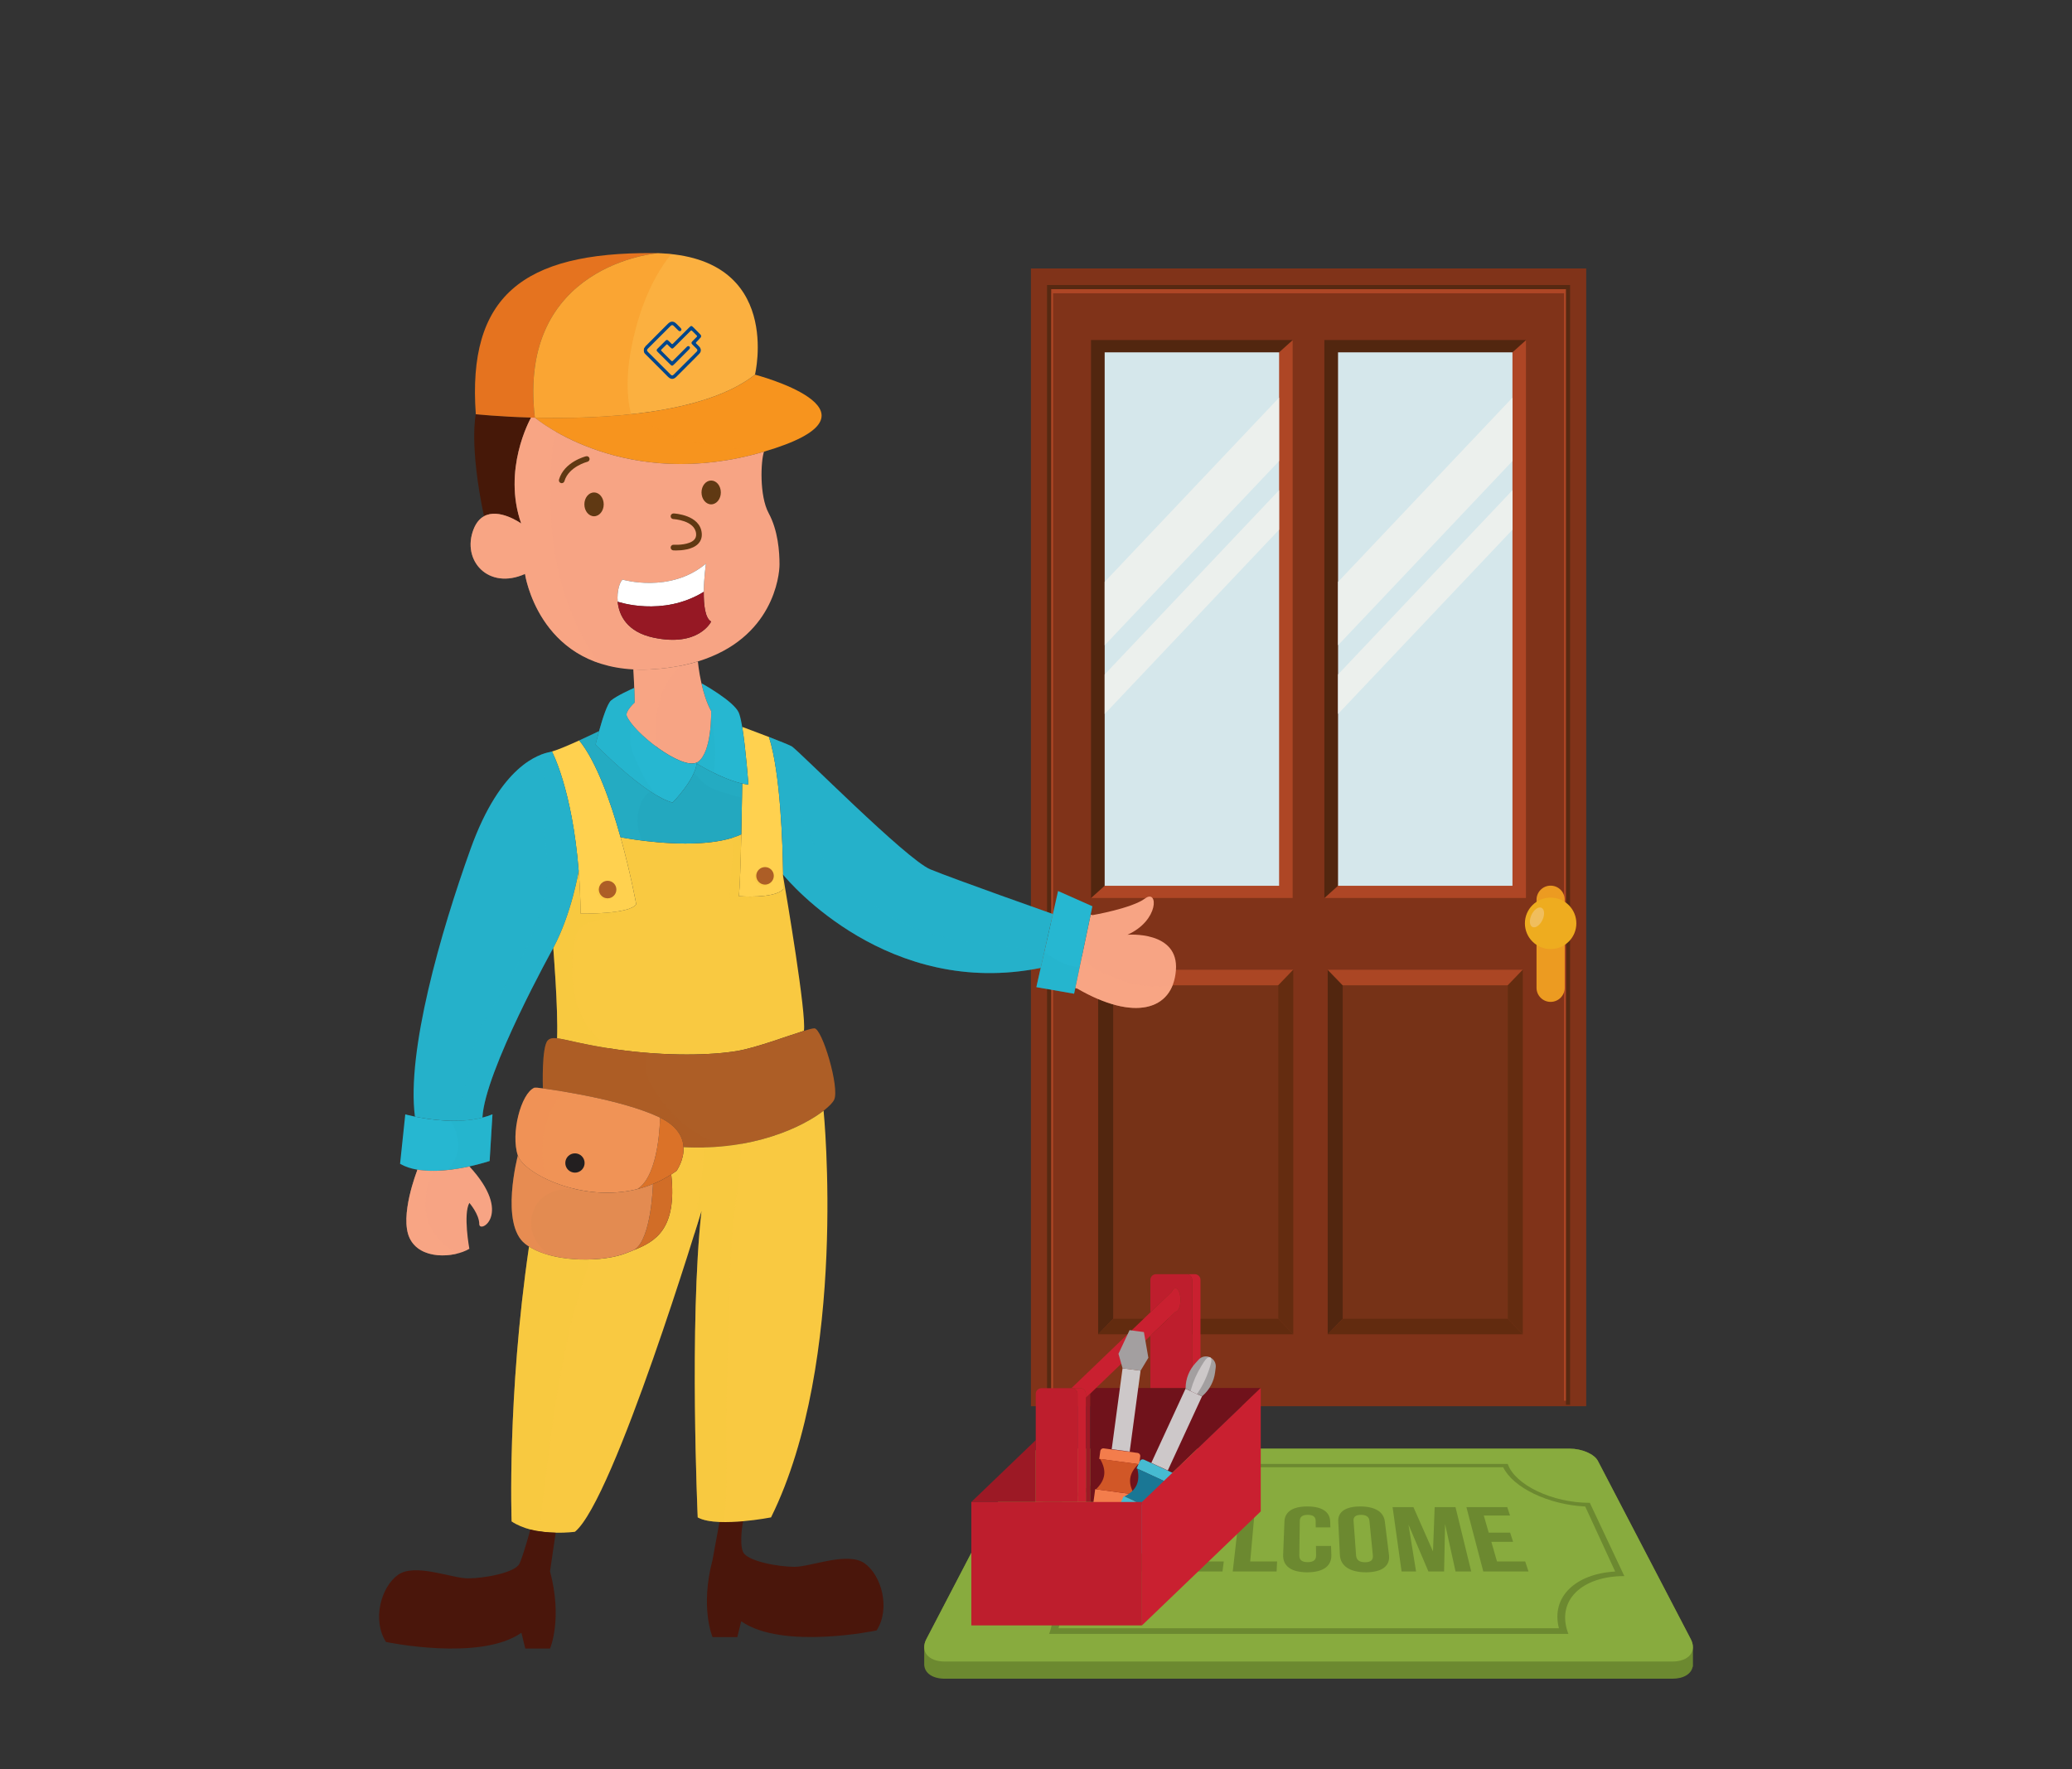 <svg width="322" height="275" viewBox="0 0 322 275" fill="none" xmlns="http://www.w3.org/2000/svg">
<rect x="0" y="0" width="322" height="275" fill="#333333" stroke="none"/>
<g clip-path="url(#clip0_73_2655)">
<path d="M246.506 41.732H160.21V218.591H246.506V41.732Z" fill="#803319"/>
<path d="M200.902 52.858H169.548V139.605H200.902V52.858Z" fill="#52260F"/>
<path d="M171.672 137.693L169.548 139.605H200.902V52.858L198.778 54.771L171.672 137.693Z" fill="#AE4625"/>
<path d="M198.778 54.771H171.672V137.693H198.778V54.771Z" fill="#D5E7EB"/>
<path d="M171.672 100.305L198.778 71.662V61.807L171.672 90.451V100.305Z" fill="#ECF0ED"/>
<path d="M171.672 110.984L198.778 82.34V76.199L171.672 104.842V110.984Z" fill="#ECF0ED"/>
<path d="M237.168 52.858H205.815V139.605H237.168V52.858Z" fill="#52260F"/>
<path d="M207.939 137.693L205.815 139.605H237.168V52.858L235.045 54.771L207.939 137.693Z" fill="#AE4625"/>
<path d="M235.045 54.771H207.939V137.693H235.045V54.771Z" fill="#D5E7EB"/>
<path d="M207.939 100.305L235.045 71.662V61.807L207.939 90.451V100.305Z" fill="#ECF0ED"/>
<path d="M207.939 110.984L235.045 82.34V76.199L207.939 104.842V110.984Z" fill="#ECF0ED"/>
<path d="M170.663 179.082V207.414L174.861 203.067V179.082V155.097L170.663 150.75V179.082Z" fill="#52260F"/>
<path d="M170.663 150.75L174.861 155.097H185.278H196.785L200.983 150.75H173.617H170.663Z" fill="#AB4624"/>
<path d="M186.367 203.067H174.861L170.663 207.414H198.029H200.983L196.785 203.067H186.367Z" fill="#622B0F"/>
<path d="M196.785 179.082V203.067L200.983 207.414V179.082V150.75L196.785 155.097V179.082Z" fill="#642C10"/>
<path d="M198.651 153.165H172.995V204.999H198.651V153.165Z" fill="#763217"/>
<path d="M206.332 179.082V207.414L210.53 203.067V179.082V155.097L206.332 150.75V179.082Z" fill="#52260F"/>
<path d="M206.332 150.75L210.53 155.097H220.947H232.454L236.652 150.75H209.286H206.332Z" fill="#AB4624"/>
<path d="M222.036 203.067H210.53L206.332 207.414H233.698H236.652L232.454 203.067H222.036Z" fill="#622B0F"/>
<path d="M232.454 179.082V203.067L236.652 207.414V179.082V150.75L232.454 155.097V179.082Z" fill="#642C10"/>
<path d="M234.32 153.165H208.664V204.999H234.32V153.165Z" fill="#763217"/>
<path d="M163.017 217.732H163.656V45.591H243.061V217.732H243.7V44.951H163.017V217.732Z" fill="#AE4625"/>
<path d="M162.716 218.376H163.36V44.951H243.357V218.376H244.001V44.307H162.716V218.376Z" fill="#562912"/>
<path d="M240.975 137.673C239.766 137.673 238.785 138.654 238.785 139.863V153.551C238.785 154.76 239.766 155.741 240.975 155.741C242.185 155.741 243.165 154.76 243.165 153.551V139.863C243.165 138.654 242.185 137.673 240.975 137.673Z" fill="#EC9B21"/>
<path d="M240.975 139.536C238.767 139.536 236.977 141.325 236.977 143.533C236.977 145.741 238.767 147.531 240.975 147.531C243.183 147.531 244.973 145.741 244.973 143.533C244.973 141.325 243.183 139.536 240.975 139.536Z" fill="#EEAC1F"/>
<path d="M239.559 141.116C239.089 140.894 238.394 141.383 238.006 142.206C237.617 143.031 237.681 143.878 238.151 144.099C238.619 144.321 239.316 143.832 239.704 143.008C240.093 142.184 240.028 141.337 239.559 141.116Z" fill="#F0BE5D"/>
<path d="M262.755 254.799L248.318 227.089C247.768 226.032 245.826 225.195 243.968 225.195H162.75C160.892 225.195 158.95 226.033 158.4 227.089L143.962 254.799C143.728 255.249 143.626 255.679 143.633 256.077H143.628V258.866L143.636 258.86C143.725 260.082 144.916 260.952 146.83 260.952H259.889C261.691 260.952 262.851 260.181 263.055 259.072L263.092 259.095V256.036L263.085 256.039C263.084 255.652 262.982 255.235 262.755 254.799Z" fill="#6C8930"/>
<path d="M248.317 227.089C247.767 226.032 245.826 225.195 243.968 225.195H162.75C160.892 225.195 158.95 226.033 158.4 227.089L143.962 254.799C142.974 256.696 144.244 258.281 146.829 258.281H259.888C262.474 258.281 263.743 256.696 262.755 254.799L248.317 227.089Z" fill="#88AB3E"/>
<path d="M234.325 227.608C234.319 227.592 234.315 227.576 234.31 227.56H172.453C172.446 227.576 172.443 227.592 172.437 227.608C171.291 230.826 165.551 233.614 159.696 233.614C159.68 233.614 159.664 233.613 159.647 233.613L154.284 245.001C154.302 245 154.321 245 154.34 245C160.913 245 164.905 248.754 163.117 253.775C163.092 253.845 163.061 253.915 163.034 253.986H243.74C243.713 253.915 243.683 253.845 243.658 253.775C241.867 248.754 245.857 245 252.43 245L247.068 233.613C241.215 233.614 235.473 230.826 234.325 227.608ZM242.267 253.112H164.509C165.769 248.248 161.94 244.63 155.713 244.287L160.362 234.188C166.167 233.912 171.649 231.225 173.157 228.081H233.604C235.11 231.215 240.566 233.896 246.353 234.185L251.005 244.289C244.812 244.651 241.008 248.262 242.267 253.112Z" fill="#6C8930"/>
<path d="M178.625 242.054L179.36 234.279H177.117L173.738 241.993L174.747 234.279H172.482L171.006 244.282H174.543L176.984 238.7L176.417 244.282H179.838L183.762 234.279H181.73L178.625 242.054Z" fill="#6C8930"/>
<path d="M182.954 244.282H189.981L190.182 242.725H185.799L186.325 239.673H189.704L189.901 238.249H186.57L187.029 235.588H191.106L191.274 234.279H184.926L182.954 244.282Z" fill="#6C8930"/>
<path d="M195.042 234.279H192.714L191.575 244.282H198.393L198.467 242.725H194.29L195.042 234.279Z" fill="#6C8930"/>
<path d="M204.508 240.312L204.525 241.797C204.534 242.556 204.029 242.832 203.221 242.832C202.412 242.832 201.908 242.555 201.918 241.797L201.995 236.406C202.005 235.735 202.48 235.482 203.23 235.482C203.98 235.482 204.455 235.735 204.462 236.406L204.474 237.429H206.749L206.716 236.5C206.664 235.009 205.451 234.177 203.168 234.177C200.885 234.177 199.668 235.009 199.611 236.5L199.408 241.693C199.341 243.405 200.615 244.411 203.148 244.411C205.681 244.411 206.96 243.405 206.899 241.693L206.851 240.313H204.508V240.312Z" fill="#6C8930"/>
<path d="M215.209 236.5C215.025 235.008 213.674 234.176 211.392 234.176C209.109 234.176 207.901 235.008 207.973 236.5L208.224 241.692C208.306 243.404 209.739 244.41 212.271 244.41C214.804 244.41 216.064 243.405 215.852 241.692L215.209 236.5ZM212.137 242.847C211.329 242.847 210.799 242.555 210.744 241.796L210.349 236.405C210.3 235.734 210.754 235.482 211.504 235.482C212.253 235.482 212.75 235.734 212.817 236.405L213.35 241.796C213.425 242.555 212.946 242.847 212.137 242.847Z" fill="#6C8930"/>
<path d="M222.955 234.279L222.695 241.168L219.654 234.279H216.416L217.814 244.282H220.063L218.887 237.002L221.983 244.282H224.419L224.572 236.907L226.2 244.282H228.636L226.193 234.279H222.955Z" fill="#6C8930"/>
<path d="M232.64 242.725L231.763 239.673H235.143L234.685 238.249H231.354L230.59 235.588H234.667L234.235 234.279H227.886L230.511 244.282H237.538L237.024 242.725H232.64Z" fill="#6C8930"/>
<path d="M115.201 129.71C115.29 125.623 115.342 121.805 115.342 121.805C115.676 121.875 115.997 121.927 116.304 121.954C116.304 121.954 115.905 116.382 115.342 112.994C115.342 112.994 117.469 113.781 119.503 114.564C121.288 120.086 121.639 131.217 121.705 135.977C121.666 135.928 121.648 135.906 121.648 135.906C121.648 135.906 121.67 136.033 121.71 136.27C121.727 137.483 121.722 138.214 121.722 138.214C120.404 139.751 114.801 139.311 114.801 139.311C114.968 138.42 115.105 133.924 115.201 129.71Z" fill="#FFD14F"/>
<path d="M121.71 136.27C122.198 139.1 125.353 157.667 124.931 160.245C122.339 161.05 117.549 162.86 114.582 163.37C110.736 164.028 103.705 164.249 95.904 163.15C90.634 162.408 88.024 161.568 86.578 161.401C86.749 156.669 85.98 147.353 85.98 147.353C88.841 142.027 89.931 135.379 89.931 135.379C90.094 137.413 90.2 139.628 90.23 142.022C90.23 142.022 97.847 142.168 98.871 140.559C98.871 140.559 98.005 135.761 96.44 130.145C96.44 130.145 102.756 131.406 108.685 131.068C111.067 130.936 113.383 130.545 115.203 129.711C115.106 133.925 114.969 138.42 114.803 139.312C114.803 139.312 120.406 139.751 121.724 138.214C121.724 138.214 121.728 137.483 121.71 136.27Z" fill="#F9C941"/>
<path d="M161.73 150.459C138.077 155.231 122.739 137.228 121.706 135.977C121.64 131.217 121.289 120.086 119.505 114.564C121.087 115.174 122.612 115.785 123.043 116.022C124.032 116.571 140.842 133.599 144.577 135.137C148.313 136.675 163.476 142.027 163.476 142.027L163.629 142.063L161.73 150.459Z" fill="#25B1CA"/>
<path d="M95.789 138.278C95.789 139.029 95.18 139.639 94.428 139.639C93.676 139.639 93.067 139.029 93.067 138.278C93.067 137.526 93.676 136.917 94.428 136.917C95.18 136.917 95.789 137.526 95.789 138.278Z" fill="#AD5E26"/>
<path d="M73.942 64.39C73.942 64.39 77.432 64.764 82.53 64.913C82.328 65.274 78.069 73.012 80.996 81.378C80.834 81.264 77.533 78.961 75.213 80.249C72.87 69.087 73.942 64.39 73.942 64.39Z" fill="#461808"/>
<path d="M121.706 135.977C121.71 136.077 121.71 136.174 121.71 136.27C121.671 136.033 121.648 135.906 121.648 135.906C121.648 135.906 121.666 135.928 121.706 135.977Z" fill="#FBB040"/>
<path d="M83.132 64.927C82.93 64.921 82.728 64.918 82.53 64.913C77.432 64.764 73.942 64.39 73.942 64.39C72.624 46.154 81.145 39.198 101.507 39.343C101.757 39.343 102.003 39.348 102.245 39.361C102.245 39.361 80.34 41.031 83.118 64.918C83.118 64.918 83.124 64.921 83.132 64.927Z" fill="#E5731F"/>
<path d="M85.773 116.822C86.727 116.554 88.476 115.798 90.023 115.095V115.099C92.726 118.443 94.915 124.683 96.439 130.145C98.004 135.761 98.87 140.559 98.87 140.559C97.846 142.168 90.229 142.022 90.229 142.022C90.198 139.627 90.093 137.413 89.93 135.379C88.92 122.652 85.772 116.826 85.772 116.826V116.822H85.773Z" fill="#FFD14F"/>
<path d="M195.926 215.755L177.468 233.481H169.408V216.643L170.33 215.755H178.773H180.065H185.269H186.561H195.926Z" fill="#70121B"/>
<path d="M175.218 145.305C175.218 145.305 183.256 144.62 182.742 150.864C182.232 157.108 176.203 158.773 167.412 153.663L167.105 153.597L169.491 142.185L169.803 142.251C169.803 142.251 175.903 141.201 177.955 139.663C180.008 138.125 180.179 143.082 175.218 145.305Z" fill="#F7A484"/>
<path d="M186.561 198.947V215.755H185.269V198.947C185.269 198.464 184.873 198.069 184.39 198.069H185.682C186.17 198.068 186.561 198.464 186.561 198.947Z" fill="#C92030"/>
<path d="M185.269 198.947V215.755H180.066H178.773V207.648L182.667 203.908C183.103 203.908 183.454 203.09 183.454 202.08C183.454 201.069 183.103 200.247 182.667 200.247C182.443 200.247 182.246 200.462 182.101 200.809L178.773 204.004V198.947C178.773 198.464 179.169 198.068 179.652 198.068H180.945H184.391C184.873 198.068 185.269 198.464 185.269 198.947Z" fill="#BE1E2D"/>
<path d="M182.101 200.81C182.246 200.463 182.443 200.248 182.667 200.248C183.103 200.248 183.454 201.069 183.454 202.08C183.454 203.091 183.103 203.908 182.667 203.908L178.773 207.648L170.331 215.756L169.408 216.643L168.749 217.276V216.673C168.749 216.186 168.358 215.795 167.87 215.795H166.578H166.499L178.774 204.004L182.101 200.81Z" fill="#C92030"/>
<path d="M169.764 140.876L169.491 142.185L167.105 153.597L166.92 154.471L161.058 153.448L161.73 150.459L163.629 142.062L164.429 138.507L169.764 140.876Z" fill="#26B7D1"/>
<path d="M169.408 216.643V233.481H168.749V217.275L169.408 216.643Z" fill="#9C1925"/>
<path d="M160.961 223.867V233.481H150.95L160.961 223.867Z" fill="#9C1925"/>
<path d="M134.359 243.015C136.996 244.882 138.425 250.045 136.227 253.451C136.227 253.451 121.618 256.526 115.188 252.023L114.582 254.479H110.736C110.736 254.479 108.759 249.935 110.736 242.465L111.813 236.585C113.004 236.638 114.292 236.577 115.478 236.471C115.478 236.471 114.832 239.829 115.478 241.257C116.12 242.685 120.955 243.563 123.482 243.563C126.009 243.563 131.722 241.147 134.359 243.015Z" fill="#4A160B"/>
<path d="M86.578 161.401C88.024 161.568 90.635 162.408 95.904 163.15C103.705 164.249 110.736 164.028 114.582 163.37C117.548 162.86 122.338 161.05 124.931 160.245C125.705 160.004 126.281 159.854 126.558 159.854C127.766 159.854 130.513 169.082 129.634 170.95C129.445 171.354 128.887 171.96 127.99 172.659C124.738 175.19 117.003 178.911 106.232 178.309H106.223C106.134 176.78 105.282 175.062 102.574 173.731C102.478 173.678 102.377 173.635 102.276 173.586C96.65 171.006 87.237 169.583 84.354 169.191L84.367 169.081C84.367 169.081 84.148 162.706 85.136 161.721C85.457 161.401 85.883 161.322 86.578 161.401Z" fill="#AD5E26"/>
<path d="M111.813 236.586C110.464 236.529 109.242 236.327 108.43 235.874C108.43 235.874 107.08 205.735 109.019 188.233C109.019 188.233 95.434 233.129 89.352 238.111C89.352 238.111 88.086 238.292 86.359 238.257C85.176 238.23 83.779 238.107 82.421 237.751C81.393 237.483 80.386 237.084 79.511 236.5C79.511 236.5 78.782 217.24 82.214 193.774C86.35 196.415 93.984 196.151 97.333 194.789C97.741 194.621 98.164 194.464 98.585 194.293C98.59 194.293 98.59 194.289 98.594 194.289C101.829 192.974 105.243 191.085 104.316 182.57C104.593 182.394 104.865 182.208 105.134 182.011C105.134 182.011 106.342 180.328 106.223 178.311H106.232C117.004 178.913 124.739 175.191 127.991 172.661C127.991 172.661 131.876 211.488 119.825 235.876C119.825 235.876 117.852 236.263 115.479 236.473C114.292 236.577 113.004 236.639 111.813 236.586Z" fill="#F9C941"/>
<path d="M117.329 58.238C117.329 58.238 138.354 63.731 120.48 69.663C119.891 69.856 119.307 70.041 118.731 70.208C97.262 76.514 83.594 65.312 83.133 64.927C93.346 65.177 109.436 64.457 117.329 58.238Z" fill="#F7941E"/>
<path d="M80.996 81.378C78.07 73.012 82.328 65.274 82.531 64.913C82.728 64.918 82.93 64.922 83.133 64.927C83.594 65.313 97.262 76.514 118.731 70.208V70.212C118.23 71.637 117.989 77.064 119.456 79.77C120.92 82.481 121.14 85.777 121.14 87.754C121.14 89.455 120.164 99.236 108.456 102.817C106.558 103.401 104.382 103.819 101.877 104.011C100.655 104.109 99.508 104.122 98.431 104.06C83.621 103.278 81.586 89.216 81.586 89.216C75.873 91.782 71.697 87.094 73.6 82.26C74.005 81.237 74.572 80.604 75.213 80.252V80.248C77.533 78.961 80.834 81.264 80.996 81.378ZM109.37 91.999C109.392 89.775 109.712 87.61 109.712 87.61C104.144 92.293 96.748 90.096 96.748 90.096C96.334 90.417 95.838 91.868 95.991 93.533C96.194 95.703 97.49 98.234 101.507 99.104C108.613 100.643 110.516 96.618 110.516 96.618C109.571 96.094 109.347 94.021 109.37 91.999Z" fill="#F7A484"/>
<path d="M102.245 39.361C121.763 39.95 117.328 58.238 117.328 58.238C109.435 64.456 93.345 65.176 83.132 64.927C83.123 64.921 83.118 64.918 83.118 64.918C80.341 41.031 102.245 39.361 102.245 39.361Z" fill="#FBB040"/>
<path d="M115.342 112.994C115.905 116.382 116.304 121.954 116.304 121.954C115.997 121.927 115.676 121.875 115.342 121.805C112.837 121.264 109.782 119.577 108.683 118.935C108.56 118.866 108.459 118.804 108.388 118.764L108.265 118.544C108.332 118.513 108.397 118.479 108.455 118.439C110.679 116.9 110.516 110.529 110.516 110.529C109.8 109.242 109.316 107.624 109.005 106.201C109.005 106.201 113.98 108.939 114.802 110.753C114.991 111.17 115.171 111.984 115.342 112.994Z" fill="#26B7D1"/>
<path d="M108.684 118.935C108.561 118.866 108.46 118.804 108.389 118.764C108.31 118.716 108.266 118.689 108.266 118.689C107.989 121.242 104.531 124.758 104.531 124.758C100.246 123.66 92.554 115.75 92.554 115.75C92.554 115.75 92.774 114.827 93.099 113.649C93.099 113.649 91.671 114.344 90.023 115.095V115.099C92.726 118.443 94.915 124.683 96.439 130.145C96.439 130.145 102.755 131.406 108.683 131.068C111.066 130.936 113.381 130.545 115.201 129.711C115.29 125.623 115.342 121.806 115.342 121.806C112.837 121.264 109.783 119.577 108.684 118.935Z" fill="#23A8BF"/>
<path d="M98.624 109.215C98.62 108.447 98.598 107.655 98.571 106.93C98.515 105.353 98.431 104.096 98.431 104.096V104.061C99.508 104.122 100.655 104.109 101.876 104.012C104.381 103.819 106.557 103.402 108.455 102.818C108.455 102.818 108.587 104.342 109.005 106.201C109.317 107.625 109.801 109.242 110.517 110.53C110.517 110.53 110.68 116.901 108.455 118.439C108.398 118.479 108.332 118.514 108.266 118.544C105.827 119.661 98.488 113.904 97.407 111.298C97.117 110.604 98.523 109.308 98.624 109.215Z" fill="#F7A484"/>
<path d="M109.712 87.61C109.712 87.61 109.392 89.775 109.37 91.999C102.949 95.954 95.992 93.533 95.992 93.533C95.838 91.868 96.335 90.417 96.748 90.096C96.748 90.096 104.144 92.293 109.712 87.61Z" fill="white"/>
<path d="M109.37 91.999C109.347 94.021 109.571 96.094 110.517 96.618C110.517 96.618 108.614 100.643 101.507 99.104C97.491 98.234 96.194 95.703 95.992 93.533C95.992 93.533 102.949 95.954 109.37 91.999Z" fill="#961824"/>
<path d="M108.266 118.544L108.389 118.764C108.31 118.716 108.266 118.689 108.266 118.689C107.989 121.242 104.531 124.758 104.531 124.758C100.246 123.659 92.554 115.75 92.554 115.75C92.554 115.75 92.774 114.827 93.099 113.649C93.605 111.821 94.37 109.382 94.972 108.881C95.877 108.13 98.18 107.102 98.571 106.931C98.598 107.656 98.62 108.447 98.624 109.216C98.523 109.308 97.117 110.604 97.407 111.299C98.488 113.904 105.827 119.661 108.266 118.544Z" fill="#26B7D1"/>
<path d="M106.223 178.309C106.341 180.327 105.133 182.01 105.133 182.01C104.864 182.208 104.592 182.392 104.315 182.568C103.388 183.166 102.439 183.653 101.476 184.049C100.671 184.379 99.863 184.638 99.05 184.844V184.839C102.522 182.69 102.574 173.731 102.574 173.731C105.282 175.063 106.135 176.781 106.223 178.309Z" fill="#DB7228"/>
<path d="M104.315 182.568C105.242 191.084 101.828 192.973 98.593 194.287C101.265 192.565 101.476 184.049 101.476 184.049C102.438 183.654 103.388 183.166 104.315 182.568Z" fill="#D16D27"/>
<path d="M102.276 173.586C102.377 173.635 102.478 173.678 102.574 173.731C102.574 173.731 102.522 182.691 99.05 184.84V184.844C90.326 187.02 81.4 182.38 80.478 179.628C79.331 176.223 80.961 169.961 83.048 169.082H83.488C83.488 169.082 83.8 169.118 84.354 169.192C87.237 169.583 96.651 171.007 102.276 173.586Z" fill="#F09356"/>
<path d="M101.476 184.049C101.476 184.049 101.265 192.565 98.593 194.287C98.589 194.287 98.589 194.292 98.584 194.292C98.162 194.463 97.74 194.621 97.332 194.787C93.983 196.15 86.349 196.413 82.214 193.773C82.007 193.645 81.81 193.505 81.621 193.359C77.665 190.284 80.478 179.627 80.478 179.627C81.401 182.378 90.327 187.018 99.05 184.844C99.863 184.638 100.672 184.379 101.476 184.049Z" fill="#E38B51"/>
<path d="M89.931 135.379C89.931 135.379 88.841 142.027 85.98 147.353C85.98 147.353 75.314 166.555 74.971 173.731C71.16 174.703 66.739 174.043 64.48 173.573C63.166 163.462 68.435 145.02 73.133 131.951C77.831 118.879 83.817 117.231 85.466 116.901C85.553 116.884 85.659 116.857 85.773 116.822V116.826C85.773 116.826 88.92 122.652 89.931 135.379Z" fill="#25B1CA"/>
<path d="M86.358 238.256V238.26L85.479 244.255C87.457 251.725 85.479 256.263 85.479 256.263H81.633L81.027 253.811C74.597 258.316 59.989 255.24 59.989 255.24C57.791 251.834 59.22 246.671 61.857 244.803C64.493 242.936 70.207 245.353 72.734 245.353C75.261 245.353 80.096 244.474 80.742 243.046C81.387 241.618 82.42 237.751 82.42 237.751C83.778 238.106 85.175 238.23 86.358 238.256Z" fill="#4A160B"/>
<path d="M64.481 173.573C66.739 174.043 71.161 174.703 74.971 173.731C75.507 173.595 76.031 173.428 76.531 173.221L76.091 180.472C76.091 180.472 74.804 180.908 72.949 181.316C70.659 181.821 67.504 182.283 64.841 181.826C63.865 181.659 62.95 181.369 62.173 180.911L62.982 173.222C62.982 173.222 63.544 173.384 64.481 173.573Z" fill="#26B7D1"/>
<path d="M72.949 181.316C79.832 188.768 74.479 191.822 74.479 190.285C74.479 188.746 72.941 186.989 72.941 186.989C71.951 188.746 72.941 194.125 72.941 194.125C70.524 195.553 65.302 195.887 63.668 192.481C62.033 189.075 64.81 182.01 64.81 182.01L64.841 181.825C67.504 182.282 70.659 181.821 72.949 181.316Z" fill="#F7A484"/>
<path d="M177.037 227.619L170.829 226.787L170.995 225.551C171.03 225.294 171.266 225.113 171.522 225.148L176.799 225.856C177.055 225.891 177.237 226.126 177.201 226.383L177.037 227.619Z" fill="#F37D4C"/>
<path d="M170.198 231.493L169.083 239.809C168.853 241.523 170.057 243.098 171.771 243.328C173.485 243.558 175.06 242.355 175.29 240.64L176.406 232.325L170.198 231.493Z" fill="#F37D4C"/>
<path d="M176.918 227.58C174.533 227.26 173.34 227.1 170.955 226.781C172.013 228.6 171.821 230.033 170.321 231.509C172.705 231.83 173.898 231.989 176.283 232.309C175.226 230.488 175.417 229.055 176.918 227.58Z" fill="#D15727"/>
<path d="M177.247 213.071L174.452 212.697L172.766 225.274L175.561 225.649L177.247 213.071Z" fill="#CDC8C9"/>
<path d="M177.768 207.067L176.654 206.919L175.54 206.768L173.817 210.444L174.455 212.704L175.853 212.891L177.25 213.079L178.461 211.067L177.768 207.067Z" fill="#A39FA0"/>
<path d="M182.313 230.883L176.627 228.259L177.15 227.126C177.258 226.891 177.537 226.789 177.772 226.898L182.607 229.129C182.841 229.239 182.944 229.518 182.835 229.752L182.313 230.883Z" fill="#46BBD1"/>
<path d="M174.636 232.568L171.118 240.186C170.393 241.756 171.077 243.616 172.649 244.342C174.217 245.066 176.079 244.381 176.803 242.812L180.321 235.194L174.636 232.568Z" fill="#46BBD1"/>
<path d="M182.21 230.811C180.026 229.802 178.933 229.298 176.749 228.289C177.223 230.34 176.616 231.652 174.748 232.621C176.933 233.63 178.026 234.134 180.21 235.143C179.735 233.092 180.341 231.78 182.21 230.811Z" fill="#1A7795"/>
<path d="M186.8 217.057L184.239 215.875L178.921 227.398L181.481 228.58L186.8 217.057Z" fill="#CDC8C9"/>
<path d="M188.928 212.576C189.014 211.913 188.659 211.271 188.052 210.99C187.445 210.71 186.725 210.856 186.275 211.351L185.753 211.926C184.816 212.957 184.282 214.291 184.249 215.683L184.243 215.872L185.524 216.463L186.804 217.054L186.944 216.928C187.982 216 188.651 214.728 188.83 213.347L188.928 212.576Z" fill="#A39FA0"/>
<path d="M188.121 212.203C188.317 211.591 188.29 211.1 188.052 210.99C187.814 210.881 187.423 211.177 187.083 211.725L186.69 212.358C185.984 213.496 185.41 214.811 185.07 216.061L185.024 216.231L185.525 216.462L186.025 216.692L186.124 216.548C186.856 215.478 187.484 214.188 187.892 212.913L188.121 212.203Z" fill="#CDC8C9"/>
<path d="M168.749 217.275V233.481H167.456V216.673C167.456 216.186 167.065 215.795 166.577 215.795H167.87C168.357 215.795 168.749 216.186 168.749 216.673V217.275Z" fill="#C92030"/>
<path d="M167.456 216.673V233.481H162.258H160.961V223.866V216.673C160.961 216.186 161.355 215.795 161.84 215.795H163.136H166.498H166.577C167.065 215.795 167.456 216.186 167.456 216.673Z" fill="#BE1E2D"/>
<path d="M195.926 215.755V234.944L177.468 252.666V233.481L195.926 215.755Z" fill="#C92030"/>
<path d="M177.468 233.481V252.666H150.95V233.481H160.961H162.258H167.456H168.749H169.408H177.468Z" fill="#BE1E2D"/>
<path d="M93.819 78.401C93.819 79.423 93.146 80.252 92.317 80.252C91.488 80.252 90.815 79.423 90.815 78.401C90.815 77.378 91.487 76.549 92.317 76.549C93.146 76.549 93.819 77.378 93.819 78.401Z" fill="#603913"/>
<path d="M112.021 76.549C112.021 77.572 111.348 78.401 110.519 78.401C109.691 78.401 109.018 77.572 109.018 76.549C109.018 75.527 109.69 74.698 110.519 74.698C111.349 74.698 112.021 75.527 112.021 76.549Z" fill="#603913"/>
<path d="M87.294 75.109C87.254 75.109 87.212 75.103 87.171 75.091C86.938 75.023 86.804 74.779 86.872 74.546C87.677 71.796 90.942 70.96 91.081 70.926C91.316 70.867 91.554 71.011 91.612 71.247C91.671 71.482 91.527 71.72 91.292 71.779C91.263 71.787 88.377 72.532 87.716 74.792C87.66 74.984 87.485 75.109 87.294 75.109Z" fill="#603913"/>
<path d="M90.852 180.786C90.852 181.614 90.18 182.286 89.351 182.286C88.522 182.286 87.851 181.614 87.851 180.786C87.851 179.957 88.522 179.286 89.351 179.286C90.18 179.286 90.852 179.957 90.852 180.786Z" fill="#231F20"/>
<path d="M105.061 85.568C104.816 85.568 104.657 85.557 104.631 85.556C104.389 85.539 104.207 85.329 104.224 85.087C104.24 84.845 104.45 84.663 104.692 84.679C105.324 84.723 107.131 84.672 107.862 83.926C108.111 83.672 108.214 83.356 108.179 82.958C107.996 80.874 104.674 80.692 104.641 80.691C104.399 80.68 104.211 80.474 104.222 80.231C104.235 79.989 104.443 79.812 104.682 79.814C104.85 79.822 108.804 80.04 109.055 82.881C109.113 83.542 108.922 84.101 108.489 84.543C107.594 85.455 105.867 85.568 105.061 85.568Z" fill="#603913"/>
<g clip-path="url(#clip1_73_2655)">
<path d="M100.331 53.811L100.405 53.718C100.507 53.662 100.579 53.573 100.652 53.486L102.953 51.174C103.236 50.89 103.519 50.607 103.802 50.324C104.234 49.89 104.694 49.892 105.124 50.33C105.342 50.548 105.56 50.762 105.773 50.984C105.93 51.146 105.941 51.301 105.813 51.417C105.693 51.525 105.549 51.502 105.392 51.347C105.169 51.127 104.951 50.903 104.725 50.684C104.525 50.487 104.394 50.487 104.196 50.684C103.029 51.848 101.863 53.013 100.697 54.178C100.497 54.379 100.497 54.507 100.694 54.705C101.87 55.88 103.046 57.054 104.222 58.226C104.402 58.406 104.517 58.407 104.7 58.226C105.882 57.049 107.063 55.87 108.243 54.691C108.426 54.507 108.425 54.379 108.243 54.195C108.023 53.972 107.797 53.754 107.576 53.532C107.424 53.378 107.42 53.237 107.571 53.079C107.792 52.848 108.017 52.62 108.249 52.398C108.352 52.3 108.373 52.234 108.256 52.127C108.021 51.91 107.795 51.681 107.575 51.449C107.473 51.341 107.409 51.342 107.302 51.449C106.485 52.273 105.659 53.092 104.84 53.913C104.486 54.268 104.453 54.273 104.091 53.92C103.976 53.808 103.859 53.698 103.752 53.579C103.681 53.502 103.625 53.504 103.554 53.576C103.301 53.831 103.046 54.086 102.788 54.337C102.704 54.417 102.717 54.476 102.794 54.553C103.301 55.056 103.808 55.558 104.306 56.07C104.423 56.19 104.486 56.167 104.592 56.061C105.301 55.345 106.018 54.637 106.729 53.922C106.846 53.805 106.966 53.748 107.116 53.849C107.266 53.95 107.258 54.138 107.103 54.294C106.354 55.044 105.604 55.795 104.853 56.545C104.454 56.943 104.45 56.946 104.047 56.547C103.425 55.933 102.807 55.315 102.193 54.694C101.991 54.489 101.993 54.385 102.193 54.187C102.602 53.776 103.014 53.368 103.428 52.961C103.591 52.801 103.705 52.804 103.876 52.964C104.031 53.11 104.19 53.254 104.331 53.414C104.437 53.535 104.499 53.509 104.598 53.408C105.412 52.589 106.232 51.777 107.048 50.959C107.416 50.589 107.446 50.585 107.809 50.947C107.989 51.125 108.165 51.307 108.343 51.487C108.504 51.664 108.672 51.831 108.842 51.998C109.006 52.158 109 52.359 108.84 52.522C108.752 52.611 108.65 52.688 108.585 52.798C108.465 52.923 108.351 53.053 108.224 53.17C108.124 53.262 108.11 53.331 108.219 53.429C108.372 53.567 108.517 53.716 108.657 53.868C108.98 54.218 109.006 54.634 108.68 54.98C108.141 55.552 107.577 56.102 107.021 56.658C106.391 57.291 105.759 57.923 105.126 58.554C104.673 59.007 104.257 59.015 103.808 58.567C102.643 57.404 101.48 56.238 100.32 55.07C100.223 54.973 100.124 54.876 100.086 54.737C100.038 54.546 100.038 54.347 100.086 54.156C100.179 54.05 100.231 53.914 100.331 53.811Z" fill="#00468B"/>
</g>
<path opacity="0.48" d="M101.876 104.012C100.654 104.109 99.508 104.122 98.431 104.061V104.096C98.431 104.096 98.515 105.353 98.571 106.93C98.598 107.655 98.62 108.446 98.624 109.215C98.523 109.308 97.117 110.604 97.407 111.298C97.915 112.523 99.806 114.445 101.921 116.02C101.92 115.853 101.919 115.692 101.919 115.541C101.914 113.21 101.932 111.092 102.56 108.829C103.171 106.624 104.318 104.852 105.916 103.457C104.673 103.71 103.332 103.9 101.876 104.012Z" fill="#F7A484"/>
<path opacity="0.48" d="M93.209 103.113C89.377 98.191 87.145 91.542 86.25 85.919C85.452 80.905 85.434 75.977 85.76 70.919C85.845 69.602 86.126 68.363 86.452 67.141C84.406 65.974 83.26 65.034 83.132 64.927C82.93 64.922 82.728 64.918 82.53 64.914C82.328 65.275 78.069 73.013 80.996 81.379C80.834 81.265 77.533 78.962 75.213 80.249V80.254C74.571 80.606 74.004 81.239 73.6 82.262C71.697 87.096 75.872 91.784 81.585 89.218C81.585 89.218 83.124 99.803 93.209 103.113Z" fill="#F7A484"/>
<path opacity="0.38" d="M118.73 70.208C118.845 70.175 118.962 70.138 119.077 70.103C116.065 69.965 113.057 69.59 110.117 69.137C106.351 68.556 101.795 67.172 98.879 64.3C93.292 64.957 87.639 65.037 83.131 64.927C83.594 65.313 97.261 76.514 118.73 70.208Z" fill="#F7941E"/>
<path opacity="0.38" d="M97.937 55.083C98.85 49.66 100.825 43.805 104.311 39.499C103.653 39.432 102.968 39.382 102.245 39.361C102.245 39.361 80.341 41.031 83.119 64.918C83.119 64.918 83.124 64.921 83.133 64.927C87.425 65.031 92.755 64.963 98.079 64.39C97.287 61.453 97.46 57.907 97.937 55.083Z" fill="#F7941E"/>
<path opacity="0.3" d="M99.742 130.66C99.139 129.132 98.849 127.534 99.294 125.788C99.619 124.518 100.201 123.524 101.096 123.049C97.061 120.382 92.554 115.75 92.554 115.75C92.554 115.75 92.774 114.827 93.099 113.649C93.099 113.649 91.671 114.344 90.023 115.095V115.099C92.726 118.443 94.915 124.683 96.439 130.145C96.439 130.145 97.753 130.407 99.742 130.66Z" fill="#25B1CA"/>
<path opacity="0.33" d="M101.333 122.704C100.476 121.632 99.905 120.567 99.354 119.321C98.757 117.969 98.028 116.663 97.93 115.158C97.865 114.176 97.923 113.307 98.198 112.547C97.834 112.087 97.558 111.662 97.408 111.299C97.117 110.604 98.524 109.308 98.625 109.216C98.62 108.447 98.598 107.656 98.572 106.931C98.181 107.102 95.878 108.13 94.973 108.881C94.371 109.382 93.605 111.821 93.1 113.649C92.775 114.827 92.555 115.75 92.555 115.75C92.555 115.75 98.003 121.352 102.283 123.782C101.961 123.408 101.612 123.053 101.333 122.704Z" fill="#25B1CA"/>
<path opacity="0.33" d="M111.14 116.928C111.147 114.752 110.651 112.703 110.595 110.552L110.815 110.332C110.691 110.338 110.561 110.351 110.431 110.366C110.46 110.42 110.487 110.476 110.516 110.53C110.516 110.53 110.679 116.901 108.455 118.439C108.397 118.479 108.332 118.514 108.265 118.544L108.388 118.765C108.459 118.805 108.56 118.866 108.683 118.936C109.137 119.202 109.929 119.647 110.876 120.114C111.135 119.134 111.137 117.909 111.14 116.928Z" fill="#25B1CA"/>
<path opacity="0.38" d="M117.536 139.349C116.067 139.41 114.802 139.311 114.802 139.311C114.969 138.419 115.105 133.924 115.202 129.71C114.766 129.91 114.3 130.083 113.813 130.234C113.861 131.314 113.945 132.369 113.826 133.515C113.615 135.536 113.368 137.847 113.468 139.872C114.648 139.904 115.749 139.907 116.887 139.582C117.089 139.525 117.309 139.441 117.536 139.349Z" fill="#F9C941"/>
<path opacity="0.38" d="M94.635 162.961C91.941 160.837 89.895 158.132 89.267 154.536C88.836 152.068 88.847 149.149 89.205 146.653C89.459 144.872 90.157 143.881 91.831 143.376C93.397 142.904 94.791 142.425 96.105 141.665C93.553 142.085 90.23 142.023 90.23 142.023C90.199 139.628 90.094 137.414 89.931 135.379C89.931 135.379 88.842 142.027 85.98 147.354C85.98 147.354 86.749 156.67 86.578 161.402C87.901 161.554 90.21 162.271 94.635 162.961Z" fill="#F9C941"/>
<path opacity="0.38" d="M95.544 138.525C95.544 139.277 94.935 139.886 94.183 139.886C93.431 139.886 92.822 139.277 92.822 138.525C92.822 137.774 93.431 137.165 94.183 137.165C94.935 137.164 95.544 137.774 95.544 138.525Z" fill="#F9C941"/>
<path d="M95.789 138.278C95.789 139.029 95.18 139.639 94.428 139.639C93.676 139.639 93.067 139.029 93.067 138.278C93.067 137.526 93.676 136.917 94.428 136.917C95.18 136.917 95.789 137.526 95.789 138.278Z" fill="#AD5E26"/>
<path opacity="0.16" d="M94.941 139.369C94.189 139.369 93.58 138.76 93.58 138.008C93.58 137.59 93.773 137.22 94.07 136.97C93.493 137.128 93.066 137.651 93.066 138.278C93.066 139.029 93.676 139.639 94.428 139.639C94.761 139.639 95.061 139.514 95.299 139.316C95.184 139.347 95.065 139.369 94.941 139.369Z" fill="#AD5E26"/>
<path opacity="0.38" d="M120.009 136.394C120.009 137.146 119.4 137.754 118.648 137.754C117.896 137.754 117.287 137.146 117.287 136.394C117.287 135.642 117.896 135.033 118.648 135.033C119.4 135.033 120.009 135.642 120.009 136.394Z" fill="#F9C941"/>
<path d="M120.253 136.147C120.253 136.898 119.644 137.507 118.893 137.507C118.141 137.507 117.532 136.898 117.532 136.147C117.532 135.395 118.141 134.786 118.893 134.786C119.644 134.786 120.253 135.395 120.253 136.147Z" fill="#AD5E26"/>
<path opacity="0.16" d="M119.405 137.238C118.654 137.238 118.045 136.63 118.045 135.878C118.045 135.459 118.238 135.089 118.535 134.84C117.958 134.998 117.532 135.521 117.532 136.147C117.532 136.899 118.141 137.508 118.893 137.508C119.226 137.508 119.527 137.384 119.763 137.185C119.649 137.216 119.53 137.238 119.405 137.238Z" fill="#AD5E26"/>
<path opacity="0.3" d="M161.73 150.459L162.347 147.734C160.534 147.641 158.704 147.395 156.978 147.22C152.974 146.814 148.88 146.321 144.993 145.243C139.599 143.747 135.415 140.724 131.294 137.095C125.416 131.916 122.784 124.124 123.269 116.195C123.168 116.112 123.084 116.047 123.042 116.022C122.611 115.785 121.086 115.175 119.504 114.564C121.288 120.086 121.64 131.217 121.706 135.977C122.739 137.228 138.077 155.231 161.73 150.459Z" fill="#25B1CA"/>
<path opacity="0.3" d="M108.389 118.764C108.311 118.716 108.266 118.689 108.266 118.689C108.216 119.15 108.061 119.642 107.843 120.137C108.424 120.687 108.896 121.354 109.529 121.857C110.597 122.706 111.848 123.038 113.146 123.407C113.566 123.527 114.499 123.852 115.309 123.983C115.331 122.658 115.342 121.804 115.342 121.804C112.837 121.264 109.783 119.577 108.684 118.935C108.561 118.866 108.46 118.804 108.389 118.764Z" fill="#25B1CA"/>
<path opacity="0.3" d="M74.799 159.598C73.439 162.126 73.34 164.605 72.692 167.31C72.195 169.381 71.301 171.85 71.055 174.224C72.36 174.195 73.699 174.054 74.971 173.731C75.314 166.554 85.98 147.352 85.98 147.352C88.841 142.027 89.931 135.378 89.931 135.378C88.921 122.652 85.774 116.825 85.774 116.825V116.821C85.66 116.856 85.554 116.882 85.466 116.9C85.16 116.962 84.704 117.068 84.134 117.285C84.758 120.544 84.75 123.677 84.67 127.035C84.587 130.531 85.244 134.063 84.846 137.543C83.863 146.144 78.712 152.334 74.799 159.598Z" fill="#25B1CA"/>
<path opacity="0.33" d="M69.663 181.864C70.844 181.732 71.977 181.529 72.949 181.315C74.804 180.906 76.091 180.471 76.091 180.471L76.531 173.22C76.03 173.427 75.507 173.594 74.971 173.73C73.337 174.146 71.591 174.262 69.951 174.223C70.939 175.365 71.345 177.39 71.159 178.759C70.999 179.94 70.365 180.918 69.663 181.864Z" fill="#25B1CA"/>
<path opacity="0.33" d="M162.305 147.913L161.729 150.459L161.057 153.448L166.92 154.471L167.105 153.598L167.776 150.386C165.768 150.184 163.869 149.239 162.305 147.913Z" fill="#25B1CA"/>
<path opacity="0.48" d="M173.612 152.104C172.115 151.486 170.594 151.018 169.381 149.928C169.055 149.635 168.56 149.158 168.145 148.628L167.106 153.597L167.413 153.663C175.059 158.108 180.614 157.425 182.267 153.062C179.4 153.596 176.422 153.265 173.612 152.104Z" fill="#F7A484"/>
<path opacity="0.48" d="M71.111 194.848C69.117 193.766 67.508 192.234 66.59 189.914C66.036 188.515 66.094 186.753 66.29 185.299C66.443 184.155 67.115 183.009 67.357 182.005C66.498 182.01 65.646 181.963 64.841 181.825L64.81 182.01C64.81 182.01 62.033 189.075 63.668 192.481C64.96 195.174 68.492 195.524 71.111 194.848Z" fill="#F7A484"/>
<path opacity="0.48" d="M67.791 182C67.688 182.003 67.585 182.002 67.482 182.003L67.525 182.177C67.641 182.124 67.723 182.063 67.791 182Z" fill="#F7A484"/>
<path opacity="0.27" d="M87.353 184.921C87.953 184.853 88.543 184.807 89.128 184.766C84.527 183.647 81.036 181.293 80.477 179.629C80.477 179.629 77.665 190.285 81.62 193.361C81.809 193.506 82.006 193.646 82.213 193.774C83.106 194.345 84.163 194.779 85.304 195.097C83.093 193.28 81.684 190.792 83.081 187.797C83.86 186.126 85.556 185.127 87.353 184.921Z" fill="#F09356"/>
<path opacity="0.27" d="M87.79 169.716C86.32 169.469 85.11 169.295 84.354 169.192C83.801 169.118 83.489 169.082 83.489 169.082H83.049C80.962 169.961 79.331 176.223 80.478 179.628C80.843 180.716 82.461 182.097 84.82 183.237C84.363 181.514 84.285 179.785 84.341 177.89C84.418 175.259 85.564 171.52 87.79 169.716Z" fill="#F09356"/>
<path opacity="0.25" d="M102.275 170.267C101.265 168.739 100.242 167.226 100.344 165.314C100.371 164.789 100.51 164.227 100.736 163.676C99.175 163.554 97.558 163.383 95.904 163.151C90.634 162.408 88.024 161.569 86.578 161.402C85.883 161.323 85.457 161.402 85.137 161.722C84.148 162.706 84.368 169.082 84.368 169.082L84.354 169.192C87.237 169.584 96.651 171.008 102.277 173.587C102.378 173.635 102.478 173.679 102.575 173.732C105.282 175.063 106.135 176.781 106.223 178.31H106.232C108.414 178.432 110.469 178.375 112.388 178.188C108.286 176.636 104.712 173.953 102.275 170.267Z" fill="#AD5E26"/>
<path opacity="0.38" d="M91.636 195.784C88.347 195.883 84.665 195.339 82.214 193.773C78.782 217.239 79.511 236.499 79.511 236.499C80.385 237.083 81.392 237.483 82.42 237.751C82.853 237.865 83.289 237.948 83.722 238.018C84.277 234.11 84.748 230.186 85.226 226.265C86.089 219.179 87.245 211.948 88.899 205.004C89.562 202.217 90.865 198.943 91.636 195.784Z" fill="#F9C941"/>
<path opacity="0.38" d="M113.659 193.886C113.919 188.504 115.02 183.174 115.253 177.8C113.446 178.116 111.49 178.32 109.4 178.364C109.403 178.527 109.403 178.709 109.395 178.913C109.224 183.302 108.188 187.538 107.889 191.885C108.604 189.602 109.018 188.232 109.018 188.232C107.08 205.734 108.429 235.874 108.429 235.874C109.242 236.326 110.464 236.528 111.813 236.585C112.031 236.595 112.255 236.597 112.478 236.599C113.224 231.167 112.827 223.455 112.851 222.143C113.016 212.742 113.205 203.279 113.659 193.886Z" fill="#F9C941"/>
</g>
<defs>
<clipPath id="clip0_73_2655">
<rect width="322" height="275" fill="white"/>
</clipPath>
<clipPath id="clip1_73_2655">
<rect width="8.914" height="8.898" fill="white" transform="translate(100.051 50)"/>
</clipPath>
</defs>
</svg>

